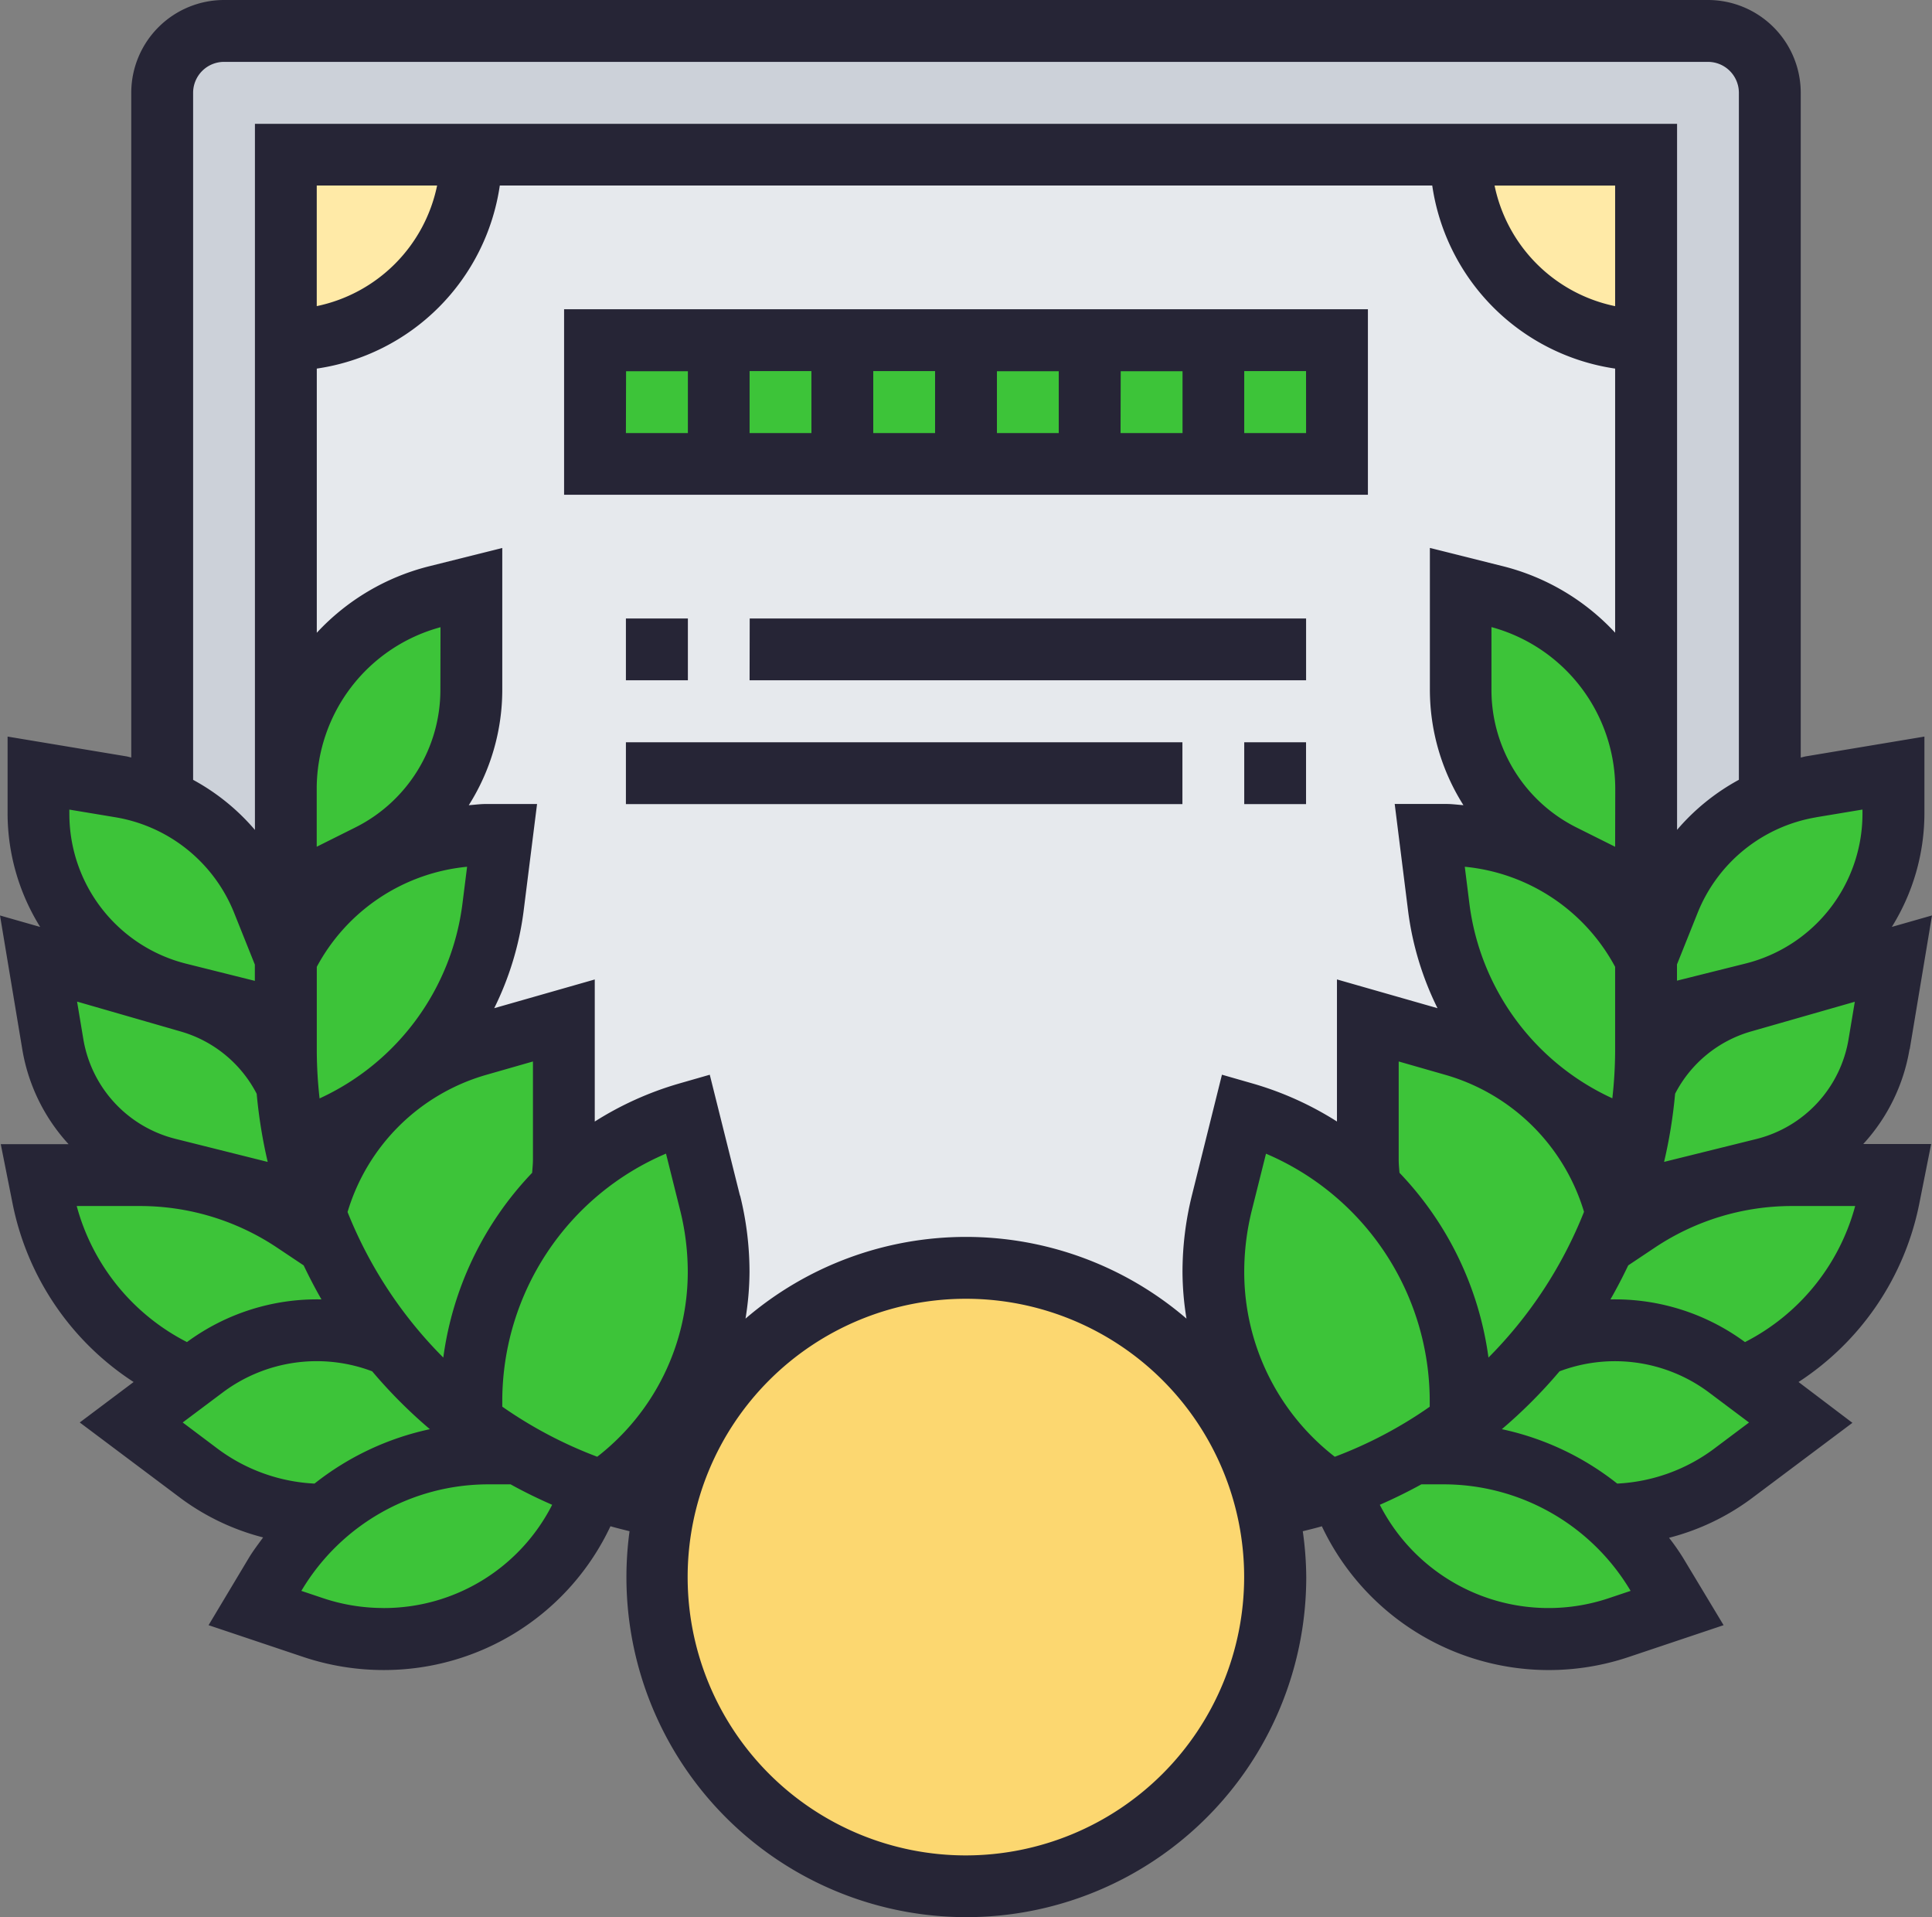 <svg xmlns="http://www.w3.org/2000/svg" width="48.381" height="48" viewBox="0 0 48.381 48">
    <rect x="0" y="0" width="48.381" height="48" fill="#808080" stroke="none"/>
    <path data-name="Контур 543" d="M9.1 23.677v1.548l-.581-1.448A4.606 4.606 0 0 0 6 21.223V3.548A1.553 1.553 0 0 1 7.548 2H44.71a1.553 1.553 0 0 1 1.548 1.548v17.675a4.606 4.606 0 0 0-2.516 2.555l-.581 1.448V5.1H9.1v18.577z" transform="translate(-1.939 -1.226)" style="fill:#ccd1d9"/>
    <path data-name="Контур 544" d="M14.8 28.3a5.824 5.824 0 0 0-2.16 1.154l-.008-.008a6.962 6.962 0 0 0 2.555-4.575l.232-1.835h-.41A5.606 5.606 0 0 0 10 26.129v-1.548l2.075-1.037a4.647 4.647 0 0 0 2.57-4.157v-2.548l-.875.217a4.978 4.978 0 0 0-3.77 4.83V10.645A4.649 4.649 0 0 0 14.645 6h24.774a4.649 4.649 0 0 0 4.645 4.645v11.241a4.978 4.978 0 0 0-3.77-4.831l-.875-.217v2.547a4.647 4.647 0 0 0 2.57 4.157l2.075 1.037v1.548a5.606 5.606 0 0 0-5.009-3.1h-.41l.232 1.835a6.993 6.993 0 0 0 2.431 4.475l-.008.008a5.671 5.671 0 0 0-2.035-1.045l-2.165-.623v3.484a6.107 6.107 0 0 0 .039.65A7.519 7.519 0 0 0 34 30s-.333 1.332-.565 2.253a7.123 7.123 0 0 0-.209 1.726 6.633 6.633 0 0 0 2.9 5.489 11.355 11.355 0 0 1-1.548.4h-.008a7.738 7.738 0 0 0-15.081 0h-.008a11.355 11.355 0 0 1-1.548-.4 6.633 6.633 0 0 0 2.9-5.489 7.123 7.123 0 0 0-.209-1.726C20.4 31.332 20.065 30 20.065 30a7.519 7.519 0 0 0-3.135 1.812 6.106 6.106 0 0 0 .039-.65v-3.485z" transform="translate(-2.842 -2.129)" style="fill:#e6e9ed"/>
    <path data-name="Контур 545" d="M44.065 6v4.645A4.649 4.649 0 0 1 39.419 6zM10 6h4.645A4.649 4.649 0 0 1 10 10.645z" transform="translate(-2.842 -2.129)" style="fill:#ffeaa7"/>
    <path data-name="Контур 546" d="M20 12h18.581v3.1H20z" transform="translate(-5.1 -3.484)" style="fill:#3dc439"/>
    <path data-name="Контур 547" d="m53.235 30.645.581-1.448a4.682 4.682 0 0 1 3.546-2.857l2.066-.34v1.022a4.645 4.645 0 0 1-3.515 4.506l-2.678.666zm2.957 5.265-3.608.9a11.67 11.67 0 0 0 .434-1.587A10.576 10.576 0 0 0 53.2 33.8l.046-.085a3.832 3.832 0 0 1 2.392-1.99l3.786-1.084-.356 2.145a3.888 3.888 0 0 1-2.876 3.124zm-4 1.889.836-.565a7.012 7.012 0 0 1 3.863-1.169h2.539l-.116.581a6.185 6.185 0 0 1-3.685 4.5l-.379-.279a4.639 4.639 0 0 0-4.637-.542 11.305 11.305 0 0 0 1.569-2.525z" transform="translate(-12.012 -6.645)" style="fill:#3dc439"/>
    <path data-name="Контур 548" d="m56.177 46.323-1.719 1.285a5.147 5.147 0 0 1-3.1 1.037l-.008.008a6.154 6.154 0 0 0-4.1-1.556h-.75a10.44 10.44 0 0 0 1.161-.774 11.385 11.385 0 0 0 2.021-1.935 4.639 4.639 0 0 1 4.637.542l.379.279z" transform="translate(-11.084 -10.71)" style="fill:#3dc439"/>
    <path data-name="Контур 549" d="m52.009 51 .519.867-1.471.488a5.383 5.383 0 0 1-1.75.286 5.541 5.541 0 0 1-5.141-3.476l-.116-.294A11.018 11.018 0 0 0 45.939 48h.761a6.258 6.258 0 0 1 5.311 3z" transform="translate(-10.531 -11.613)" style="fill:#3dc439"/>
    <path data-name="Контур 550" d="M43.135 46.391c-.077.031-.155.054-.232.077A6.633 6.633 0 0 1 40 40.979a7.122 7.122 0 0 1 .209-1.726c.232-.921.565-2.253.565-2.253a7.485 7.485 0 0 1 5.419 7.185v.557a10.438 10.438 0 0 1-1.161.774h-.008a11.018 11.018 0 0 1-1.889.875z" transform="translate(-9.616 -9.129)" style="fill:#3dc439"/>
    <path data-name="Контур 551" d="M49.343 42.129a11.385 11.385 0 0 1-2.021 1.935v-.557a7.454 7.454 0 0 0-1.51-4.5 7.538 7.538 0 0 0-.774-.875 6.107 6.107 0 0 1-.039-.65V34l2.168.619a5.671 5.671 0 0 1 2.033 1.053 5.853 5.853 0 0 1 2.036 3.159 7.455 7.455 0 0 1-.325.774 11.306 11.306 0 0 1-1.572 2.524z" transform="translate(-10.745 -8.452)" style="fill:#3dc439"/>
    <path data-name="Контур 552" d="M44.065 30.839v.774c0 .279-.008.557-.031.836a10.574 10.574 0 0 1-.186 1.417l-.263-.093a6.9 6.9 0 0 1-2.276-1.27 6.992 6.992 0 0 1-2.431-4.475l-.232-1.835h.41a5.606 5.606 0 0 1 5.009 3.1zm0-5.791v2.694L41.99 26.7a4.647 4.647 0 0 1-2.57-4.157V20l.875.217a4.978 4.978 0 0 1 3.77 4.831zM14.645 20v2.547a4.647 4.647 0 0 1-2.57 4.157L10 27.742v-2.694a4.978 4.978 0 0 1 3.77-4.831zm-2.013 12.6a6.9 6.9 0 0 1-2.152 1.169l-.263.093a10.743 10.743 0 0 1-.186-1.417 10.154 10.154 0 0 1-.031-.836V29.29a5.606 5.606 0 0 1 5.009-3.1h.41l-.232 1.835a6.962 6.962 0 0 1-2.555 4.575z" transform="translate(-2.842 -5.29)" style="fill:#3dc439"/>
    <path data-name="Контур 553" d="M12.837 42.129a11.306 11.306 0 0 1-1.572-2.524 7.456 7.456 0 0 1-.325-.774 5.884 5.884 0 0 1 4.072-4.212L17.18 34v3.484a6.106 6.106 0 0 1-.039.65 7.538 7.538 0 0 0-.774.875 7.455 7.455 0 0 0-1.51 4.5v.557a11.385 11.385 0 0 1-2.02-1.937z" transform="translate(-3.054 -8.452)" style="fill:#3dc439"/>
    <path data-name="Контур 554" d="M21.985 39.253a7.122 7.122 0 0 1 .209 1.726 6.633 6.633 0 0 1-2.9 5.489c-.077-.023-.155-.054-.232-.077a11.018 11.018 0 0 1-1.889-.875h-.008A10.438 10.438 0 0 1 16 44.742v-.557A7.485 7.485 0 0 1 21.419 37s.333 1.332.566 2.253z" transform="translate(-4.197 -9.129)" style="fill:#3dc439"/>
    <path data-name="Контур 555" d="m17.477 48.875-.116.294a5.541 5.541 0 0 1-5.141 3.476 5.382 5.382 0 0 1-1.75-.286L9 51.871 9.519 51a6.258 6.258 0 0 1 5.311-3h.759a11.018 11.018 0 0 0 1.888.875z" transform="translate(-2.616 -11.613)" style="fill:#3dc439"/>
    <path data-name="Контур 556" d="M13.926 47.1a6.154 6.154 0 0 0-4.1 1.556l-.008-.008a5.147 5.147 0 0 1-3.1-1.037L5 46.323l1.479-1.115.379-.279a4.639 4.639 0 0 1 4.637-.542 11.384 11.384 0 0 0 2.021 1.935 10.438 10.438 0 0 0 1.161.774z" transform="translate(-1.713 -10.71)" style="fill:#3dc439"/>
    <path data-name="Контур 557" d="M9.239 37.8h.008a11.306 11.306 0 0 0 1.572 2.524 4.639 4.639 0 0 0-4.637.542l-.379.279a6.185 6.185 0 0 1-3.685-4.5L2 36.065h2.539A7.012 7.012 0 0 1 8.4 37.234zm-.829-2.579a11.984 11.984 0 0 0 .434 1.587l-3.608-.9a3.888 3.888 0 0 1-2.88-3.12L2 30.645l3.786 1.084a3.831 3.831 0 0 1 2.392 1.99l.046.085a10.743 10.743 0 0 0 .186 1.417zm-.217-4.575v1.548l-2.679-.666A4.645 4.645 0 0 1 2 27.022V26l2.067.341a4.639 4.639 0 0 1 1.03.3A4.606 4.606 0 0 1 7.613 29.2z" transform="translate(-1.035 -6.645)" style="fill:#3dc439"/>
    <path data-name="Контур 558" d="M37.283 48a7.607 7.607 0 0 1 .2 1.742 7.742 7.742 0 0 1-15.484 0A7.606 7.606 0 0 1 22.2 48a7.738 7.738 0 0 1 15.081 0z" transform="translate(-5.551 -10.258)" style="fill:#fcd770"/>
    <path data-name="Контур 559" d="m48.577 27.269.558-3.35-1.006.287a5.388 5.388 0 0 0 .816-2.834v-1.931l-2.968.495c-.043.007-.085.022-.129.03V3.323A2.325 2.325 0 0 0 43.525 1H6.364a2.325 2.325 0 0 0-2.323 2.323v16.642c-.043-.009-.085-.023-.129-.03l-2.968-.494v1.932a5.388 5.388 0 0 0 .816 2.834L.754 23.92l.558 3.35a4.636 4.636 0 0 0 1.159 2.375H.773l.3 1.507A6.944 6.944 0 0 0 4.1 35.6l-1.349 1.013 2.542 1.906a5.954 5.954 0 0 0 2.05.972c-.12.165-.244.327-.35.5l-1.016 1.697 2.386.8a6.341 6.341 0 0 0 2 .323 6.264 6.264 0 0 0 5.678-3.6c.158.046.318.084.478.125a8.512 8.512 0 1 0 16.946 1.153 8.451 8.451 0 0 0-.087-1.153c.16-.04.321-.078.478-.124a6.286 6.286 0 0 0 7.674 3.276l2.386-.8L42.9 40a5.638 5.638 0 0 0-.35-.5 5.944 5.944 0 0 0 2.049-.972l2.543-1.906-1.349-1.022a6.944 6.944 0 0 0 3.021-4.452l.3-1.507h-1.7a4.636 4.636 0 0 0 1.159-2.376zm-35.245 8.949v-.159a6.738 6.738 0 0 1 4.1-6.177l.356 1.425a6.383 6.383 0 0 1 .189 1.545 5.856 5.856 0 0 1-2.267 4.619 10.775 10.775 0 0 1-2.378-1.254zm-1-12.574A6.22 6.22 0 0 1 8.757 28.5a10.934 10.934 0 0 1-.07-1.175v-2.119a4.792 4.792 0 0 1 3.764-2.506zm-.55-5.385a3.849 3.849 0 0 1-2.14 3.462l-.957.478v-1.444a4.194 4.194 0 0 1 3.1-4.052zm-6.5 8.566a3.108 3.108 0 0 1 1.9 1.559 12.431 12.431 0 0 0 .276 1.706l-2.318-.58a3.1 3.1 0 0 1-2.3-2.5l-.156-.934zm4.177 4.514a5.089 5.089 0 0 1 3.461-3.426l1.18-.338v2.454c0 .111-.012.222-.02.333a8.284 8.284 0 0 0-2.225 4.626 10.849 10.849 0 0 1-2.4-3.65zm9.825-.406-.756-3.026-.77.221a8.176 8.176 0 0 0-2.11.951v-3.557l-2.518.719a7.66 7.66 0 0 0 .733-2.406l.34-2.706h-1.28c-.146 0-.287.02-.43.03a5.412 5.412 0 0 0 .839-2.9v-3.54l-1.839.46a5.738 5.738 0 0 0-2.806 1.663v-6.614a5.423 5.423 0 0 0 4.583-4.583h23.35a5.423 5.423 0 0 0 4.58 4.583v6.612a5.738 5.738 0 0 0-2.8-1.662l-1.839-.46v3.54a5.406 5.406 0 0 0 .84 2.9c-.144-.01-.285-.03-.431-.03h-1.29l.339 2.707a7.66 7.66 0 0 0 .733 2.406l-2.518-.72v3.557a8.127 8.127 0 0 0-2.11-.951l-.77-.221-.754 3.028a7.976 7.976 0 0 0-.234 1.919 7.405 7.405 0 0 0 .1 1.16 8.474 8.474 0 0 0-11.043 0 7.387 7.387 0 0 0 .1-1.159 7.923 7.923 0 0 0-.235-1.921zM8.686 8.664V5.645H11.7a3.883 3.883 0 0 1-3.014 3.019zM41.2 25.206v2.117a10.907 10.907 0 0 1-.07 1.174 6.22 6.22 0 0 1-3.577-4.854l-.118-.943a4.792 4.792 0 0 1 3.765 2.506zm1.226 4.883a12.314 12.314 0 0 0 .276-1.706 3.1 3.1 0 0 1 1.9-1.559l2.6-.744-.156.934a3.1 3.1 0 0 1-2.3 2.5zM41.2 22.2l-.957-.478a3.849 3.849 0 0 1-2.14-3.462V16.7a4.2 4.2 0 0 1 3.1 4.053zm0-13.535a3.883 3.883 0 0 1-3.019-3.019H41.2zm-7.021 28.806a5.854 5.854 0 0 1-2.267-4.618 6.4 6.4 0 0 1 .188-1.543l.357-1.426a6.736 6.736 0 0 1 4.1 6.176v.159a10.741 10.741 0 0 1-2.378 1.253zm3.849-2.484a8.284 8.284 0 0 0-2.228-4.625c-.009-.111-.02-.221-.02-.333v-2.454l1.18.338a5.092 5.092 0 0 1 3.461 3.426 10.849 10.849 0 0 1-2.393 3.649zm8.2-13.525 1.166-.194v.1a3.867 3.867 0 0 1-2.932 3.756l-1.713.428v-.407l.523-1.306a3.893 3.893 0 0 1 2.958-2.376zM5.59 3.323a.775.775 0 0 1 .774-.774h37.161a.775.775 0 0 1 .774.774v17.2a5.46 5.46 0 0 0-1.548 1.253V4.1H7.138v17.678a5.46 5.46 0 0 0-1.548-1.254zm-3.1 17.946 1.166.194a3.893 3.893 0 0 1 2.957 2.381l.523 1.306v.407l-1.713-.428a3.866 3.866 0 0 1-2.932-3.756zm.182 9.925h1.582a6.175 6.175 0 0 1 3.436 1.04l.668.446c.139.29.286.574.446.852A5.486 5.486 0 0 0 5.436 34.6a5.405 5.405 0 0 1-2.761-3.406zm2.657 5.419 1.033-.774a3.927 3.927 0 0 1 3.712-.507 12.4 12.4 0 0 0 1.445 1.449 7.026 7.026 0 0 0-2.889 1.362 4.417 4.417 0 0 1-2.412-.862zm5.027 4.645a4.758 4.758 0 0 1-1.505-.244l-.551-.185.022-.036a5.446 5.446 0 0 1 4.647-2.631h.571c.338.187.684.356 1.041.512a4.727 4.727 0 0 1-4.221 2.585zm14.586 6.194a6.968 6.968 0 1 1 6.968-6.968 6.976 6.976 0 0 1-6.966 6.968zm16.091-6.437a4.744 4.744 0 0 1-5.726-2.341c.357-.156.7-.325 1.041-.512h.571a5.446 5.446 0 0 1 4.647 2.631l.022.036zm2.631-3.734a4.418 4.418 0 0 1-2.412.862 7.006 7.006 0 0 0-2.889-1.362 12.465 12.465 0 0 0 1.445-1.449 3.933 3.933 0 0 1 3.713.508l1.032.774zm.787-2.681a5.486 5.486 0 0 0-3.369-1.068c.16-.277.307-.562.446-.852l.668-.446a6.179 6.179 0 0 1 3.436-1.04h1.579a5.4 5.4 0 0 1-2.758 3.406z" style="fill:#262536" transform="translate(-.754 -1)"/>
    <path data-name="Контур 560" d="M39.129 11H19v4.645h20.129zm-12.387 1.548h1.548V14.1h-1.548zM25.194 14.1h-1.549v-1.552h1.548zm4.645-1.548h1.548V14.1h-1.548zm3.1 0h1.548V14.1h-1.552zm-12.387 0H22.1V14.1h-1.552zM37.581 14.1h-1.549v-1.552h1.548zm-17.033 4.642H22.1v1.548h-1.552zm3.1 0h13.933v1.548H23.645zm-3.1 3.1h13.936v1.548H20.548zm15.484 0h1.548v1.548h-1.548z" transform="translate(-4.874 -3.258)" style="fill:#262536"/>
</svg>
